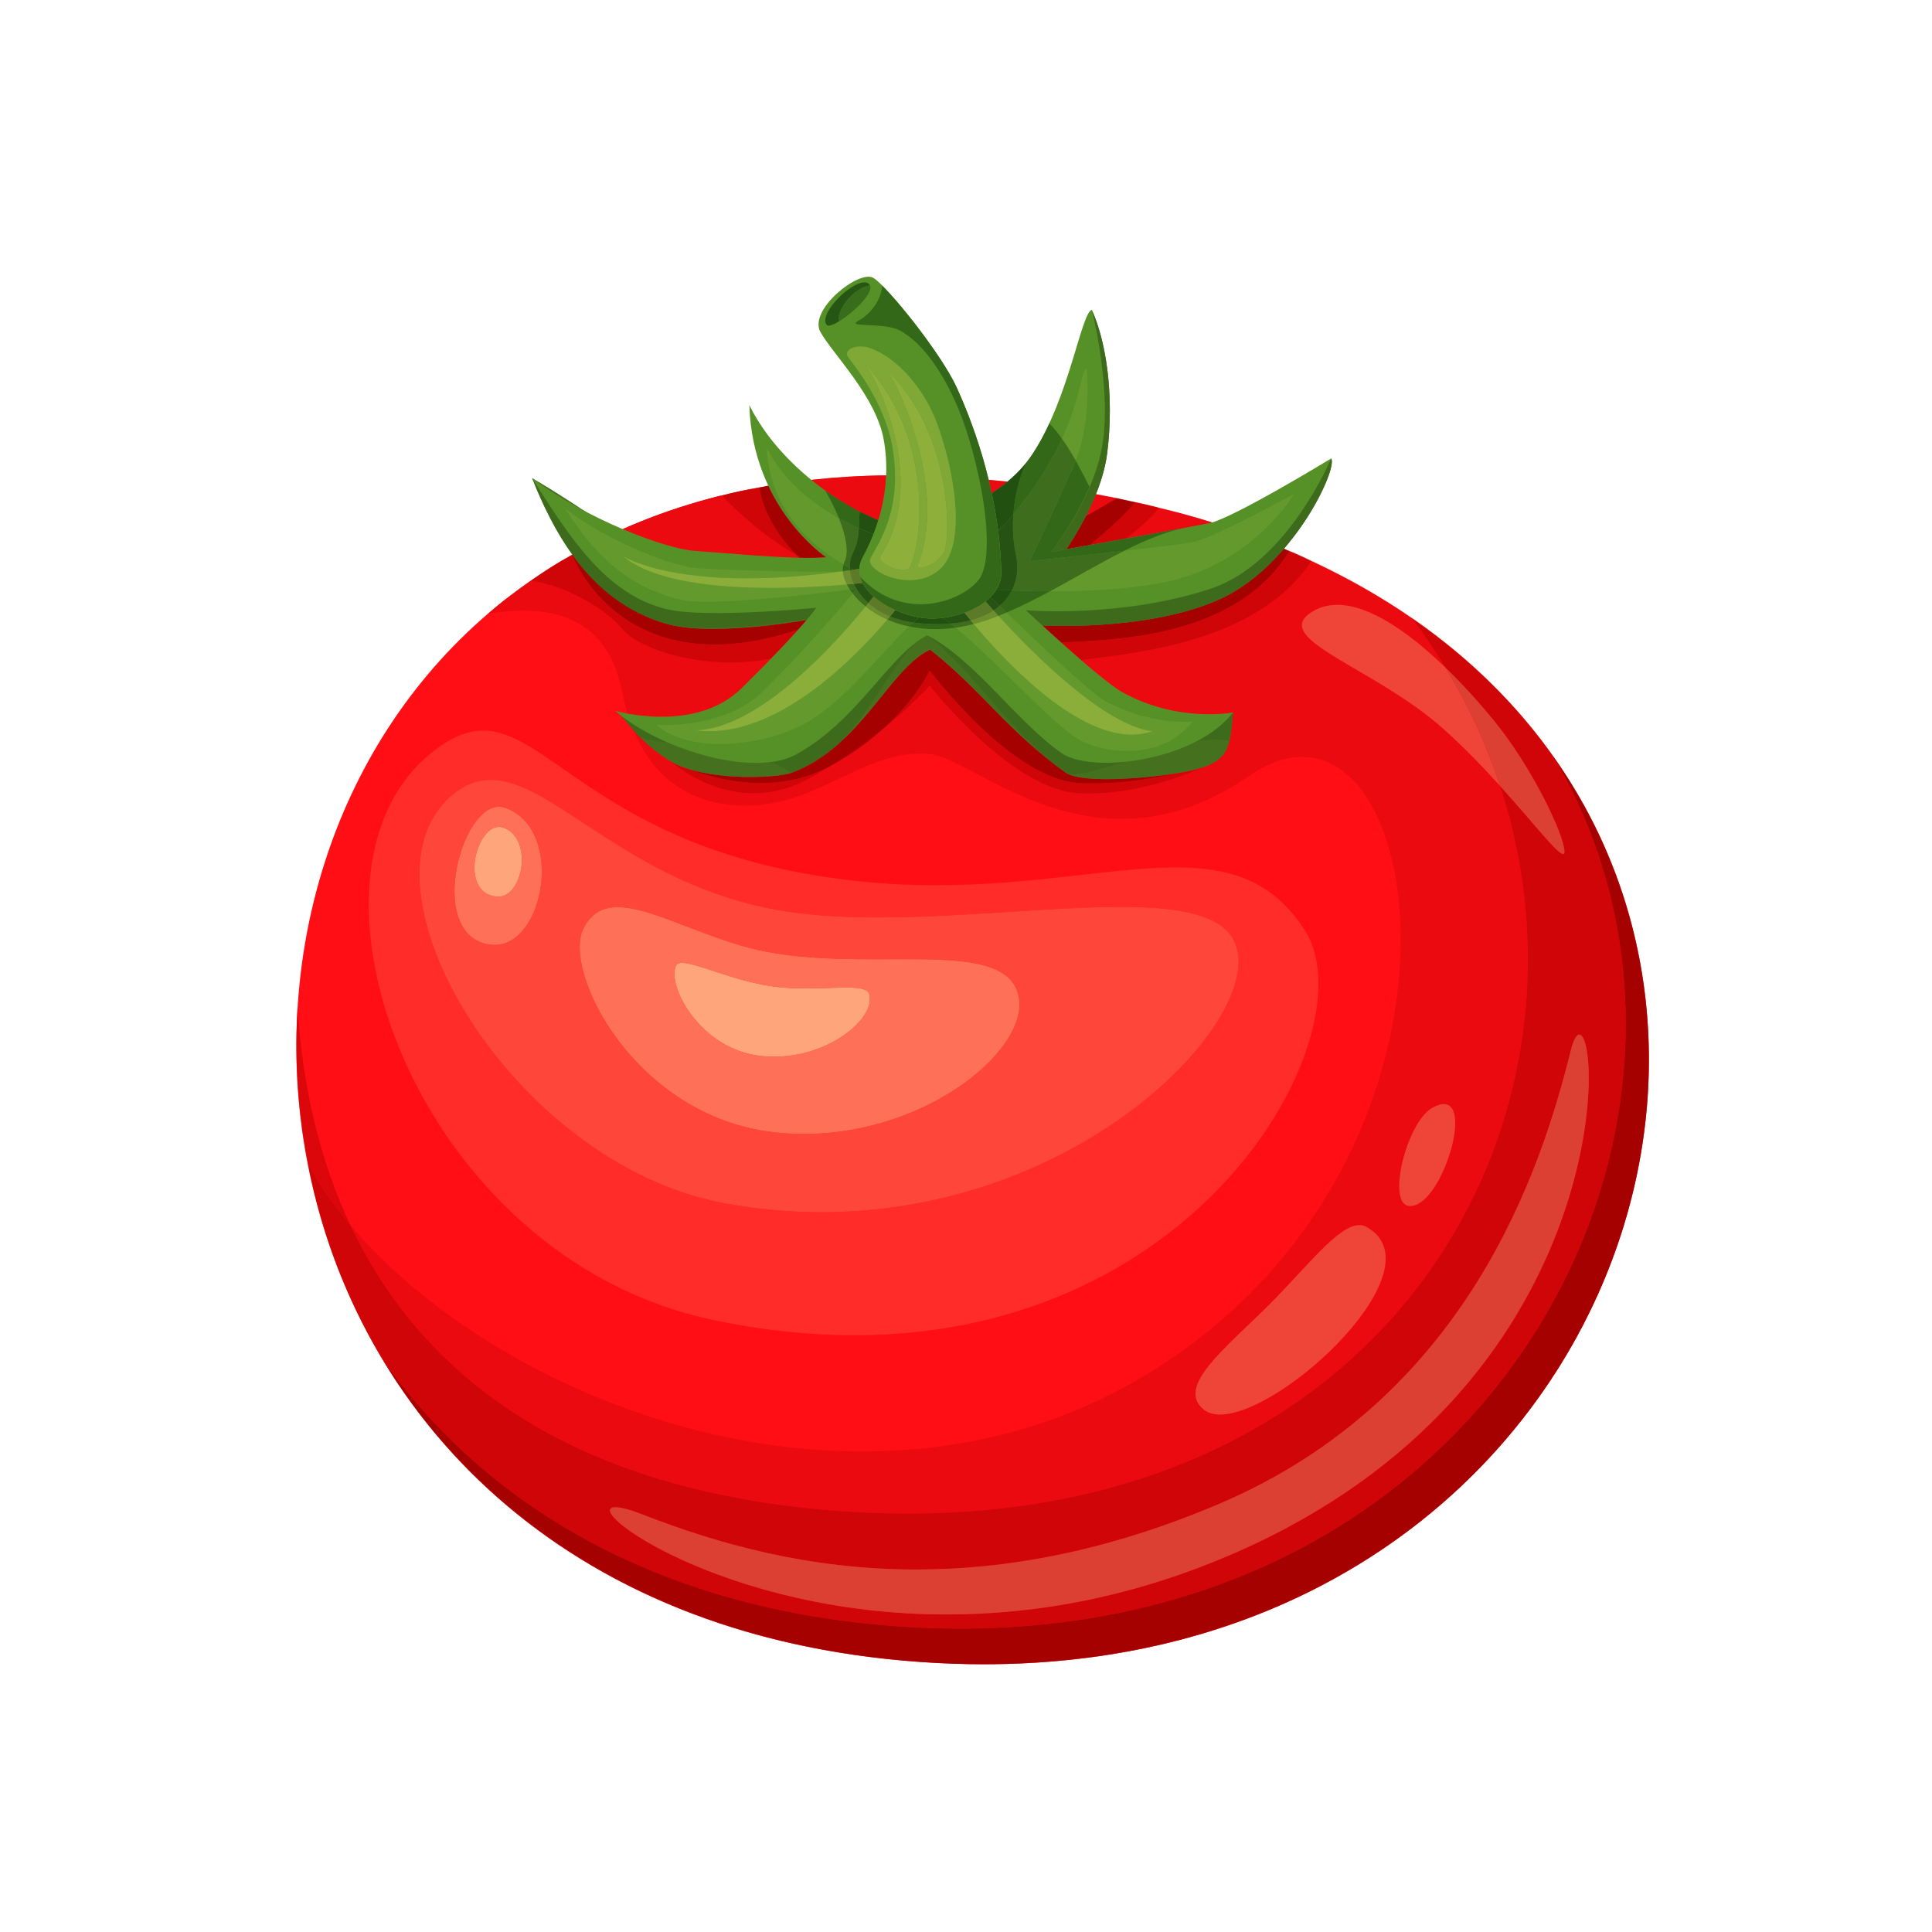 <svg xmlns="http://www.w3.org/2000/svg" xmlns:xlink="http://www.w3.org/1999/xlink" width="500" zoomAndPan="magnify" viewBox="0 0 375 375" height="500" preserveAspectRatio="xMidYMid meet" version="1.0"><defs><clipPath id="3f18d8b653"><path d="M 57.512 92 L 320.055 92 L 320.055 323 L 57.512 323 Z M 57.512 92 " clip-rule="nonzero"/></clipPath><clipPath id="7094c51444"><path d="M 68 92 L 310.828 92 L 310.828 323 L 68 323 Z M 68 92 " clip-rule="nonzero"/></clipPath><clipPath id="cf3ecb3b05"><path d="M 57.512 136 L 307 136 L 307 323 L 57.512 323 Z M 57.512 136 " clip-rule="nonzero"/></clipPath><clipPath id="da638794f3"><path d="M 57.512 195.117 L 209 195.117 L 209 323 L 57.512 323 Z M 57.512 195.117 " clip-rule="nonzero"/></clipPath><clipPath id="d9dba03bf8"><path d="M 59 119 L 315.652 119 L 315.652 323 L 59 323 Z M 59 119 " clip-rule="nonzero"/></clipPath><clipPath id="9dfed1dc42"><path d="M 306.004 154.027 L 320.055 154.027 L 320.055 217 L 306.004 217 Z M 306.004 154.027 " clip-rule="nonzero"/></clipPath><clipPath id="d3155e8c9d"><path d="M 310 203.578 L 320.055 203.578 L 320.055 250.715 L 310 250.715 Z M 310 203.578 " clip-rule="nonzero"/></clipPath><clipPath id="48c69096b3"><path d="M 74 146.773 L 320.055 146.773 L 320.055 267 L 74 267 Z M 74 146.773 " clip-rule="nonzero"/></clipPath><clipPath id="ab182e2a74"><path d="M 74 188 L 320.055 188 L 320.055 272 L 74 272 Z M 74 188 " clip-rule="nonzero"/></clipPath><clipPath id="72738b75cf"><path d="M 74.398 147 L 320.055 147 L 320.055 323 L 74.398 323 Z M 74.398 147 " clip-rule="nonzero"/></clipPath></defs><g clip-path="url(#3f18d8b653)"><path fill="#ff0e16" d="M 178.68 322.586 C 108.254 317.668 69.07 273.953 59.77 225.957 C 52.141 187.062 64.105 145.344 94.773 119.062 C 96.184 117.859 97.598 116.707 99.059 115.609 C 100.363 114.613 101.723 113.617 103.082 112.68 C 105.641 110.898 108.254 109.223 111.02 107.707 C 112.016 107.125 113.008 106.555 114.051 106.031 C 114.418 105.82 114.785 105.664 115.148 105.457 C 122.41 101.684 130.406 98.648 139.074 96.395 C 139.391 96.293 139.754 96.238 140.07 96.188 C 142.473 95.559 144.93 95.035 147.434 94.617 C 148.902 94.305 150.359 94.039 151.879 93.832 C 152.977 93.676 154.074 93.52 155.223 93.418 C 163.477 92.367 172.305 92 181.66 92.473 C 194.301 93.047 205.953 94.512 216.766 96.711 C 217.812 96.918 218.809 97.184 219.848 97.391 C 220.008 97.445 220.215 97.445 220.371 97.496 C 221.625 97.762 222.828 98.02 224.035 98.336 C 224.344 98.387 224.656 98.492 224.973 98.594 C 230.617 99.902 235.945 101.527 241.012 103.359 C 241.168 103.41 241.379 103.465 241.535 103.57 C 244.562 104.562 247.438 105.715 250.254 106.973 C 250.676 107.125 251.043 107.285 251.406 107.441 C 252.453 107.914 253.496 108.383 254.543 108.91 C 371.988 163.402 322.305 332.797 178.68 322.586 " fill-opacity="1" fill-rule="nonzero"/></g><path fill="#ebbaba" d="M 292.781 136.059 C 287.344 130.199 281.062 124.746 273.898 119.816 C 273.949 119.875 273.988 119.93 274.031 119.992 C 268.137 115.922 261.645 112.207 254.543 108.91 C 253.496 108.383 252.453 107.914 251.406 107.441 C 251.043 107.285 250.676 107.125 250.254 106.973 C 249.906 106.816 249.559 106.664 249.211 106.512 C 249.223 106.492 249.238 106.477 249.25 106.461 C 267.375 114.035 281.797 124.219 292.781 136.059 M 97.211 117.047 C 101.449 113.617 106.039 110.477 110.953 107.668 C 110.969 107.688 110.977 107.707 110.992 107.723 C 108.23 109.238 105.629 110.902 103.082 112.68 C 101.723 113.617 100.363 114.613 99.059 115.609 C 98.434 116.078 97.816 116.555 97.211 117.047 M 120.863 102.703 C 120.855 102.699 120.844 102.695 120.832 102.695 C 125.512 100.625 130.445 98.832 135.633 97.344 C 130.449 98.848 125.523 100.637 120.863 102.703 M 235.258 101.414 C 231.945 100.367 228.52 99.418 224.973 98.594 C 224.656 98.492 224.344 98.387 224.035 98.336 C 222.828 98.02 221.625 97.762 220.371 97.496 C 220.215 97.445 220.008 97.445 219.848 97.391 C 218.809 97.184 217.812 96.918 216.766 96.711 C 215.43 96.438 214.082 96.18 212.719 95.93 C 212.723 95.914 212.734 95.895 212.738 95.875 C 220.746 97.332 228.266 99.188 235.32 101.391 C 235.301 101.398 235.281 101.406 235.258 101.414 M 139.73 96.246 C 142.781 95.484 145.914 94.824 149.125 94.277 C 149.125 94.277 149.125 94.277 149.133 94.281 C 148.562 94.383 148 94.496 147.434 94.617 C 144.93 95.035 142.473 95.559 140.07 96.188 C 139.961 96.207 139.848 96.227 139.73 96.246 M 195.531 93.492 C 194.332 93.371 193.129 93.258 191.906 93.148 C 191.906 93.137 191.902 93.125 191.902 93.109 C 193.133 93.219 194.355 93.336 195.566 93.461 C 195.559 93.469 195.543 93.484 195.531 93.492 M 157.477 93.148 C 157.461 93.133 157.453 93.125 157.438 93.113 C 162.129 92.602 166.984 92.312 171.992 92.254 C 171.992 92.262 171.992 92.27 171.992 92.277 C 166.984 92.332 162.141 92.633 157.477 93.148 " fill-opacity="1" fill-rule="nonzero"/><g clip-path="url(#7094c51444)"><path fill="#ea0a10" d="M 208.461 322.082 C 237.645 318.844 261.797 307.578 280.078 291.66 C 293.609 279.875 303.93 265.531 310.691 250.004 C 294.809 286.523 259.254 316.465 208.461 322.082 M 162.715 320.73 C 132.922 315.832 109.566 303.473 92.516 286.895 C 109.57 303.457 132.918 315.809 162.715 320.73 M 176.246 293.777 C 172.055 293.777 167.758 293.629 163.355 293.316 C 111.855 289.645 82.207 267.895 68 237.781 C 88.238 261.754 127.348 281.738 167.332 281.738 C 185.824 281.738 204.508 277.469 221.598 267.34 C 285.727 229.344 279.414 146.914 252.734 146.914 C 249.586 146.914 246.156 148.062 242.527 150.57 C 233.543 156.758 225.188 158.945 217.648 158.945 C 200.035 158.949 186.871 147.02 180.461 146.363 C 179.844 146.301 179.23 146.277 178.629 146.277 C 169.625 146.277 162.094 152.488 153.406 155.055 C 150.816 155.824 147.75 156.363 144.543 156.363 C 136.527 156.363 127.605 153.031 122.941 141.684 C 123.312 142.105 123.719 142.543 124.164 143 C 124.168 143 124.172 143.008 124.176 143.012 C 125.633 144.5 127.492 146.129 129.945 147.637 C 130.023 147.684 130.102 147.727 130.18 147.773 C 131.363 148.832 137.68 153.988 146.242 153.988 C 149.488 153.988 153.055 153.246 156.789 151.258 C 158.617 150.262 160.34 149.215 162.016 148.219 C 162.168 148.113 162.273 148.062 162.434 147.961 C 166.09 145.863 169.121 143.562 171.523 141.363 C 177.219 136.758 180.457 133.094 180.457 133.094 C 180.457 133.094 196.129 153.195 209.297 153.977 C 209.988 154.016 210.676 154.035 211.359 154.035 C 220.93 154.035 230.105 150.484 233.805 148.828 C 236.891 147.738 238.055 146.219 238.625 143.859 C 238.988 142.371 239.113 140.551 239.328 138.289 C 239.328 138.289 237.547 138.637 234.699 138.637 C 230.582 138.637 224.23 137.914 217.832 134.352 C 216.16 133.422 213.051 130.898 209.84 128.121 C 220.609 126.703 244.094 124.703 254.543 108.91 C 253.496 108.383 252.453 107.914 251.406 107.441 C 251.043 107.285 250.676 107.125 250.254 106.973 C 249.906 106.816 249.559 106.664 249.211 106.512 C 249.559 106.664 249.906 106.816 250.254 106.973 C 250.676 107.125 251.043 107.285 251.406 107.441 C 252.453 107.914 253.496 108.383 254.543 108.91 C 261.645 112.207 268.137 115.922 274.031 119.992 C 276.402 123.117 278.59 126.332 280.582 129.605 C 273.477 122.727 265.812 117.406 259.57 117.406 C 257.895 117.406 256.32 117.785 254.887 118.629 C 245.879 123.891 266.711 129.418 280.238 141.539 C 284.23 145.117 287.938 148.988 291.168 152.562 C 312.363 217.219 270.398 293.777 176.246 293.777 M 263.848 237.793 C 259.766 237.793 253.723 245.863 246.363 253.223 C 237.988 261.605 228.066 269.172 233.676 273.613 C 234.488 274.262 235.559 274.559 236.816 274.559 C 249.141 274.559 279.539 245.988 265.188 238.133 C 264.77 237.898 264.32 237.793 263.848 237.793 M 280.238 214.309 C 279.629 214.309 278.895 214.535 278.004 215.031 C 273.07 217.785 269.18 233.414 273.371 234.051 C 273.5 234.07 273.625 234.082 273.754 234.082 C 276.684 234.082 279.723 229.137 281.316 224.195 C 282.914 219.25 283.07 214.309 280.238 214.309 M 128.418 139.121 C 125.777 139.121 123.441 138.809 121.816 138.512 C 121.414 137.203 121.07 135.809 120.781 134.316 C 118.125 120.836 108.777 118.527 101.629 118.527 C 98.84 118.527 96.387 118.883 94.797 119.059 C 95.59 118.375 96.391 117.707 97.211 117.047 C 97.816 116.555 98.434 116.078 99.059 115.609 C 100.363 114.613 101.723 113.617 103.082 112.68 C 105.629 110.902 108.23 109.238 110.992 107.723 C 108.23 109.238 105.629 110.902 103.082 112.68 C 111.492 114.141 118.281 119.062 120.793 122.102 C 123.516 125.414 132.324 128.598 141.812 128.598 C 144.426 128.598 147.086 128.355 149.684 127.812 C 148.051 129.488 146.129 131.426 143.867 133.648 C 139.41 138.02 133.375 139.121 128.418 139.121 M 155.156 108.27 C 148.77 108.121 140.227 107.293 134.77 106.922 C 132.016 106.734 126.77 105.211 120.863 102.703 C 125.523 100.637 130.449 98.848 135.633 97.344 C 136.98 96.957 138.344 96.59 139.73 96.246 C 139.848 96.227 139.961 96.207 140.07 96.188 C 142.473 95.559 144.93 95.035 147.434 94.617 C 148 94.496 148.562 94.383 149.133 94.281 C 148.562 94.383 148 94.496 147.434 94.617 C 144.93 95.035 142.473 95.559 140.07 96.188 C 143.832 100.062 148.848 104.512 154.648 107.758 C 154.812 107.93 154.984 108.098 155.156 108.27 M 218.5 104.539 C 220.848 102.824 223.156 100.82 224.973 98.594 C 224.656 98.492 224.344 98.387 224.035 98.336 C 222.828 98.02 221.625 97.762 220.371 97.496 C 220.215 97.445 220.008 97.445 219.848 97.391 C 218.809 97.184 217.812 96.918 216.766 96.711 L 210.77 100.184 C 211.461 98.832 212.125 97.402 212.719 95.93 C 214.082 96.18 215.43 96.438 216.766 96.711 C 217.812 96.918 218.809 97.184 219.848 97.391 C 220.008 97.445 220.215 97.445 220.371 97.496 C 221.625 97.762 222.828 98.02 224.035 98.336 C 224.344 98.387 224.656 98.492 224.973 98.594 C 228.52 99.418 231.945 100.367 235.258 101.414 C 235.047 101.477 234.848 101.527 234.668 101.566 C 233.711 101.754 231.844 102.102 229.484 102.543 C 229.707 102.492 229.93 102.441 230.145 102.402 C 228.41 102.73 226.367 103.109 224.203 103.504 C 222.355 103.844 220.414 104.195 218.5 104.539 M 170.5 100.945 C 169.328 100.469 168.117 99.914 166.887 99.289 C 164.691 98.141 162.418 96.754 160.18 95.215 C 159.273 94.562 158.367 93.875 157.477 93.148 C 162.141 92.633 166.984 92.332 171.992 92.277 C 171.863 95.488 171.27 98.418 170.5 100.945 M 192.496 95.727 C 192.316 94.879 192.117 94.02 191.906 93.148 C 193.129 93.258 194.332 93.371 195.531 93.492 C 194.551 94.309 193.531 95.047 192.496 95.727 " fill-opacity="1" fill-rule="nonzero"/></g><g clip-path="url(#cf3ecb3b05)"><path fill="#db8585" d="M 190.914 323.035 C 186.914 323.035 182.84 322.895 178.68 322.598 C 175.082 322.34 171.551 321.988 168.117 321.535 C 171.555 321.98 175.074 322.336 178.68 322.586 C 182.859 322.883 186.965 323.031 190.984 323.031 C 195.395 323.031 199.715 322.855 203.922 322.516 C 199.688 322.859 195.352 323.035 190.914 323.035 M 81.793 274.902 C 63.895 251.793 55.984 223.176 57.75 195.516 C 57.758 195.547 57.758 195.59 57.762 195.621 C 57.141 205.711 57.805 215.93 59.77 225.957 C 59.766 225.949 59.758 225.941 59.754 225.934 C 60.434 229.406 61.262 232.852 62.25 236.27 C 65.035 245.926 69.078 255.301 74.391 264.098 C 74.375 264.078 74.355 264.055 74.344 264.031 C 74.891 264.934 75.445 265.828 76.02 266.719 C 77.812 269.512 79.734 272.246 81.793 274.902 M 306.73 154.984 C 305.137 152.203 303.395 149.469 301.508 146.801 C 301.508 146.809 301.512 146.816 301.516 146.82 C 298.898 143.109 295.98 139.508 292.781 136.059 C 298.285 141.988 302.926 148.34 306.73 154.984 " fill-opacity="1" fill-rule="nonzero"/></g><g clip-path="url(#da638794f3)"><path fill="#db070b" d="M 190.984 323.031 C 186.965 323.031 182.859 322.883 178.68 322.586 C 175.074 322.336 171.555 321.98 168.117 321.535 C 166.293 321.293 164.496 321.023 162.715 320.73 C 167.852 321.574 173.172 322.199 178.691 322.586 C 182.875 322.883 186.973 323.031 190.992 323.031 C 196.996 323.031 202.824 322.703 208.461 322.082 C 206.965 322.246 205.445 322.395 203.922 322.516 C 199.715 322.855 195.395 323.031 190.984 323.031 M 92.516 286.895 C 88.609 283.109 85.035 279.09 81.793 274.902 C 79.734 272.246 77.812 269.512 76.02 266.719 C 77.141 268.465 78.32 270.188 79.551 271.883 C 83.367 277.18 87.688 282.207 92.516 286.895 M 74.465 264.207 C 74.441 264.172 74.414 264.137 74.391 264.098 C 69.078 255.301 65.035 245.926 62.25 236.27 C 65.055 245.969 69.121 255.383 74.465 264.207 M 68 237.781 C 64.746 233.922 61.973 229.953 59.77 225.957 C 57.805 215.93 57.141 205.711 57.762 195.621 C 58.719 210.688 61.969 224.988 68 237.781 " fill-opacity="1" fill-rule="nonzero"/></g><path fill="#d06161" d="M 62.25 236.27 C 61.262 232.852 60.434 229.406 59.754 225.934 C 59.758 225.941 59.766 225.949 59.77 225.957 C 60.438 229.422 61.266 232.863 62.25 236.27 M 301.75 147.215 C 294.672 137.121 285.473 127.891 274.031 119.992 C 273.988 119.93 273.949 119.875 273.898 119.816 C 281.062 124.746 287.344 130.199 292.781 136.059 C 295.98 139.508 298.898 143.109 301.516 146.82 C 301.598 146.953 301.668 147.082 301.75 147.215 " fill-opacity="1" fill-rule="nonzero"/><g clip-path="url(#d9dba03bf8)"><path fill="#d00508" d="M 190.992 323.031 C 186.973 323.031 182.875 322.883 178.691 322.586 C 173.172 322.199 167.852 321.574 162.715 320.73 C 132.918 315.809 109.57 303.457 92.516 286.895 C 87.688 282.207 83.367 277.18 79.551 271.883 C 99.219 299.047 132.129 319.281 178.715 322.586 C 182.875 322.879 186.945 323.02 190.941 323.02 C 228.07 323.02 258.25 310.66 280.078 291.66 C 261.797 307.578 237.645 318.844 208.461 322.082 C 202.824 322.703 196.996 323.031 190.992 323.031 M 186.426 316.102 C 182.422 316.102 178.332 315.957 174.172 315.66 C 127.156 312.305 94.086 291.742 74.465 264.207 C 69.121 255.383 65.055 245.969 62.25 236.27 C 61.266 232.863 60.438 229.422 59.77 225.957 C 61.973 229.953 64.746 233.922 68 237.781 C 82.207 267.895 111.855 289.645 163.355 293.316 C 167.758 293.629 172.055 293.777 176.246 293.777 C 270.398 293.777 312.363 217.219 291.168 152.562 C 297.676 159.758 302.262 165.758 303.395 165.758 C 303.582 165.758 303.672 165.586 303.66 165.23 C 303.547 161.965 297.398 148.914 289.875 139.75 C 287.023 136.285 283.863 132.777 280.582 129.605 C 278.59 126.332 276.402 123.117 274.031 119.992 C 285.473 127.891 294.672 137.121 301.75 147.215 C 341.727 215.59 292.273 316.102 186.426 316.102 M 119.461 292.555 C 115.945 292.555 121.242 297.758 132.809 302.961 C 144.371 308.164 162.203 313.367 183.75 313.367 C 200.77 313.367 220.102 310.121 240.5 301.066 C 312.629 269.055 311.141 200.816 306.543 200.816 C 306 200.816 305.414 201.77 304.902 203.844 C 299.184 226.938 284.863 271.426 236.488 291.965 C 214.637 301.238 195.121 304.645 177.855 304.645 C 156.887 304.645 139.246 299.625 124.773 293.984 C 122.227 292.988 120.477 292.555 119.461 292.555 " fill-opacity="1" fill-rule="nonzero"/></g><g clip-path="url(#9dfed1dc42)"><path fill="#ab2121" d="M 319.469 216.879 C 319.922 212.539 320.109 208.18 320.035 203.832 C 319.746 186.953 315.434 170.199 306.73 154.984 C 317.684 174.113 321.688 195.703 319.469 216.879 " fill-opacity="1" fill-rule="nonzero"/></g><g clip-path="url(#d3155e8c9d)"><path fill="#ab0203" d="M 310.691 250.004 C 313.035 244.629 314.945 239.105 316.418 233.5 C 318.977 223.773 320.203 213.781 320.035 203.832 C 320.109 208.18 319.922 212.539 319.469 216.879 C 318.281 228.184 315.32 239.371 310.691 250.004 " fill-opacity="1" fill-rule="nonzero"/></g><path fill="#a90102" d="M 280.078 291.66 C 298.301 275.785 310.691 255.297 316.418 233.5 C 314.945 239.105 313.035 244.629 310.691 250.004 C 303.93 265.531 293.609 279.875 280.078 291.66 " fill-opacity="1" fill-rule="nonzero"/><g clip-path="url(#48c69096b3)"><path fill="#a61111" d="M 76.02 266.719 C 75.445 265.828 74.891 264.934 74.344 264.031 C 74.355 264.055 74.375 264.078 74.391 264.098 C 74.918 264.977 75.465 265.848 76.02 266.719 M 320.035 203.832 C 319.945 198.734 319.488 193.641 318.648 188.605 C 316.223 173.93 310.594 159.672 301.516 146.82 C 301.512 146.816 301.508 146.809 301.508 146.801 C 303.395 149.469 305.137 152.203 306.73 154.984 C 315.434 170.199 319.746 186.953 320.035 203.832 " fill-opacity="1" fill-rule="nonzero"/></g><g clip-path="url(#ab182e2a74)"><path fill="#a70101" d="M 79.551 271.883 C 78.32 270.188 77.141 268.465 76.02 266.719 C 75.465 265.848 74.918 264.977 74.391 264.098 C 74.414 264.137 74.441 264.172 74.465 264.207 C 76.047 266.816 77.746 269.379 79.551 271.883 M 316.418 233.5 C 320.285 218.781 321.113 203.484 318.648 188.605 C 319.488 193.641 319.945 198.734 320.035 203.832 C 320.203 213.781 318.977 223.773 316.418 233.5 " fill-opacity="1" fill-rule="nonzero"/></g><path fill="#a60d0d" d="M 318.648 188.605 C 316.238 174.07 310.688 159.961 301.75 147.215 C 301.668 147.082 301.598 146.953 301.516 146.82 C 310.594 159.672 316.223 173.93 318.648 188.605 " fill-opacity="1" fill-rule="nonzero"/><g clip-path="url(#72738b75cf)"><path fill="#a50101" d="M 190.941 323.02 C 186.945 323.02 182.875 322.879 178.715 322.586 C 132.129 319.281 99.219 299.047 79.551 271.883 C 77.746 269.379 76.047 266.816 74.465 264.207 C 94.086 291.742 127.156 312.305 174.172 315.66 C 178.332 315.957 182.422 316.102 186.426 316.102 C 292.273 316.102 341.727 215.59 301.75 147.215 C 310.688 159.961 316.238 174.07 318.648 188.605 C 321.113 203.484 320.285 218.781 316.418 233.5 C 310.691 255.297 298.301 275.785 280.078 291.66 C 258.25 310.66 228.07 323.02 190.941 323.02 " fill-opacity="1" fill-rule="nonzero"/></g><path fill="#ef4438" d="M 236.816 274.559 C 235.559 274.559 234.488 274.262 233.676 273.613 C 228.066 269.172 237.988 261.605 246.363 253.223 C 253.723 245.863 259.766 237.793 263.848 237.793 C 264.32 237.793 264.77 237.898 265.188 238.133 C 279.539 245.988 249.141 274.559 236.816 274.559 " fill-opacity="1" fill-rule="nonzero"/><path fill="#ef4438" d="M 273.754 234.082 C 273.625 234.082 273.5 234.07 273.371 234.051 C 269.18 233.414 273.07 217.785 278.004 215.031 C 278.895 214.535 279.629 214.309 280.238 214.309 C 283.07 214.309 282.914 219.25 281.316 224.195 C 279.723 229.137 276.684 234.082 273.754 234.082 " fill-opacity="1" fill-rule="nonzero"/><path fill="#db4032" d="M 183.75 313.367 C 162.203 313.367 144.371 308.164 132.809 302.961 C 121.242 297.758 115.945 292.555 119.461 292.555 C 120.477 292.555 122.227 292.988 124.773 293.984 C 139.246 299.625 156.887 304.645 177.855 304.645 C 195.121 304.645 214.637 301.238 236.488 291.965 C 284.863 271.426 299.184 226.938 304.902 203.844 C 305.414 201.77 306 200.816 306.543 200.816 C 311.141 200.816 312.629 269.055 240.5 301.066 C 220.102 310.121 200.77 313.367 183.75 313.367 " fill-opacity="1" fill-rule="nonzero"/><path fill="#ef4438" d="M 291.168 152.562 C 287.938 148.988 284.23 145.117 280.238 141.539 C 266.711 129.418 245.879 123.891 254.887 118.629 C 256.32 117.785 257.895 117.406 259.57 117.406 C 265.812 117.406 273.477 122.727 280.582 129.605 C 285.062 136.973 288.586 144.68 291.168 152.562 " fill-opacity="1" fill-rule="nonzero"/><path fill="#db4032" d="M 303.395 165.758 C 302.262 165.758 297.676 159.758 291.168 152.562 C 288.586 144.68 285.062 136.973 280.582 129.605 C 283.863 132.777 287.023 136.285 289.875 139.75 C 297.398 148.914 303.547 161.965 303.66 165.23 C 303.672 165.586 303.582 165.758 303.395 165.758 " fill-opacity="1" fill-rule="nonzero"/><path fill="#ff2c2a" d="M 165.824 259.172 C 157.23 259.172 148.047 258.238 138.289 256.176 C 80.949 244.047 54.598 170.625 83.207 146.566 C 87.211 143.195 90.547 141.812 93.766 141.812 C 107.25 141.812 118.555 166.207 167.531 171.129 C 172.457 171.625 177.176 171.824 181.699 171.824 C 191.117 171.824 199.668 170.961 207.406 170.098 C 215.141 169.23 222.059 168.367 228.203 168.367 C 238.82 168.367 247.113 170.957 253.285 180.586 C 265.559 199.758 234.387 259.172 165.824 259.172 M 95.246 151.363 C 92.688 151.363 90.23 152.242 87.762 154.316 C 67.363 171.477 99.047 225.957 140.742 233.582 C 147.168 234.754 153.418 235.289 159.461 235.289 C 212.461 235.289 248.93 194.047 238.668 181.258 C 235.402 177.188 227.582 176.027 217.48 176.027 C 210.777 176.027 203.074 176.535 195.027 177.047 C 186.977 177.555 178.586 178.066 170.508 178.066 C 165.176 178.066 159.973 177.844 155.105 177.25 C 123.273 173.367 108.027 151.363 95.246 151.363 " fill-opacity="1" fill-rule="nonzero"/><path fill="#ff463b" d="M 159.461 235.289 C 153.418 235.289 147.168 234.754 140.742 233.582 C 99.047 225.957 67.363 171.477 87.762 154.316 C 90.23 152.242 92.688 151.363 95.246 151.363 C 108.027 151.363 123.273 173.367 155.105 177.25 C 159.973 177.844 165.176 178.066 170.508 178.066 C 178.586 178.066 186.977 177.555 195.027 177.047 C 203.074 176.535 210.777 176.027 217.48 176.027 C 227.582 176.027 235.402 177.188 238.668 181.258 C 248.93 194.047 212.461 235.289 159.461 235.289 M 119.914 176.078 C 117.02 176.078 114.746 177.207 113.234 180.242 C 109.102 188.527 123.113 216.578 150.059 219.754 C 152.082 219.988 154.09 220.102 156.066 220.102 C 180.441 220.102 200.668 202.996 197.562 192.73 C 195.719 186.633 186.855 186.176 175.738 186.176 C 174.762 186.176 173.766 186.18 172.758 186.184 C 171.75 186.184 170.727 186.191 169.691 186.191 C 161.34 186.191 152.273 185.965 144.203 183.648 C 134.336 180.816 125.832 176.078 119.914 176.078 M 96.852 156.586 C 89.172 156.586 82.801 181.844 95.223 183.367 C 95.488 183.398 95.758 183.414 96.02 183.414 C 105.789 183.418 109.559 160.848 98.043 156.793 C 97.645 156.652 97.246 156.586 96.852 156.586 " fill-opacity="1" fill-rule="nonzero"/><path fill="#fe7158" d="M 96.02 183.414 C 95.758 183.414 95.488 183.398 95.223 183.367 C 82.801 181.844 89.172 156.586 96.852 156.586 C 97.246 156.586 97.645 156.652 98.043 156.793 C 109.559 160.848 105.789 183.418 96.02 183.414 M 96.859 160.488 C 92.348 160.488 89.137 173.156 96.277 174.035 C 96.41 174.047 96.547 174.059 96.676 174.059 C 101.605 174.059 103.504 162.676 97.699 160.637 C 97.418 160.535 97.133 160.488 96.859 160.488 " fill-opacity="1" fill-rule="nonzero"/><path fill="#fea57b" d="M 96.676 174.059 C 96.547 174.059 96.41 174.047 96.277 174.035 C 89.137 173.156 92.348 160.488 96.859 160.488 C 97.133 160.488 97.418 160.535 97.699 160.637 C 103.504 162.676 101.605 174.059 96.676 174.059 " fill-opacity="1" fill-rule="nonzero"/><path fill="#fe7158" d="M 156.066 220.102 C 154.09 220.102 152.082 219.988 150.059 219.754 C 123.113 216.578 109.102 188.527 113.234 180.242 C 114.746 177.207 117.02 176.078 119.914 176.078 C 125.832 176.078 134.336 180.816 144.203 183.648 C 152.273 185.965 161.34 186.191 169.691 186.191 C 170.727 186.191 171.75 186.184 172.758 186.184 C 173.766 186.18 174.762 186.176 175.738 186.176 C 186.855 186.176 195.719 186.633 197.562 192.73 C 200.668 202.996 180.441 220.102 156.066 220.102 M 132.391 186.891 C 131.801 186.891 131.398 187.039 131.227 187.391 C 129.387 191.07 135.613 203.543 147.59 204.957 C 148.492 205.059 149.383 205.113 150.262 205.113 C 161.102 205.113 170.09 197.508 168.711 192.941 C 168.398 191.918 166.734 191.676 164.281 191.676 C 163.215 191.676 162 191.719 160.684 191.766 C 159.367 191.809 157.941 191.855 156.465 191.855 C 154.344 191.855 152.105 191.766 149.879 191.449 C 142.484 190.402 135.234 186.891 132.391 186.891 " fill-opacity="1" fill-rule="nonzero"/><path fill="#fea57b" d="M 150.262 205.113 C 149.383 205.113 148.492 205.059 147.59 204.957 C 135.613 203.543 129.387 191.07 131.227 187.391 C 131.398 187.039 131.801 186.891 132.391 186.891 C 135.234 186.891 142.484 190.402 149.879 191.449 C 152.105 191.766 154.344 191.855 156.465 191.855 C 157.941 191.855 159.367 191.809 160.684 191.766 C 162 191.719 163.215 191.676 164.281 191.676 C 166.734 191.676 168.398 191.918 168.711 192.941 C 170.09 197.508 161.102 205.113 150.262 205.113 " fill-opacity="1" fill-rule="nonzero"/><path fill="#d00508" d="M 211.359 154.035 C 210.676 154.035 209.988 154.016 209.297 153.977 C 196.129 153.195 180.457 133.094 180.457 133.094 C 180.457 133.094 177.219 136.758 171.523 141.363 C 178.055 135.5 180.457 130.16 180.457 130.16 C 180.457 130.16 196.129 151.152 209.352 151.992 C 210.301 152.043 211.254 152.066 212.203 152.066 C 218.066 152.066 223.723 151.121 227.996 150.148 C 229.043 149.984 229.992 149.812 230.809 149.645 C 231.973 149.398 232.961 149.129 233.805 148.828 C 230.105 150.484 220.93 154.035 211.359 154.035 M 146.242 153.988 C 137.68 153.988 131.363 148.832 130.18 147.773 C 131.18 148.359 132.324 148.844 133.566 149.234 C 136.797 150.477 141.922 151.996 147.684 151.996 C 151.934 151.996 156.527 151.168 160.969 148.801 C 161.336 148.586 161.645 148.43 162.016 148.219 C 160.34 149.215 158.617 150.262 156.789 151.258 C 153.055 153.246 149.488 153.988 146.242 153.988 M 141.812 128.598 C 132.324 128.598 123.516 125.414 120.793 122.102 C 118.281 119.062 111.492 114.141 103.082 112.68 C 105.629 110.902 108.23 109.238 110.992 107.723 C 111.027 107.773 111.059 107.82 111.098 107.867 C 114.586 115.664 123.059 125.109 138.73 125.109 C 143.453 125.109 148.828 124.25 154.922 122.234 C 153.648 123.656 151.949 125.488 149.684 127.812 C 147.086 128.355 144.426 128.598 141.812 128.598 M 209.84 128.121 C 208.535 126.996 207.215 125.832 205.973 124.711 C 216.352 124.176 239.949 123.852 250.254 106.973 C 249.906 106.816 249.559 106.664 249.211 106.512 C 249.559 106.664 249.906 106.816 250.254 106.973 C 250.676 107.125 251.043 107.285 251.406 107.441 C 252.453 107.914 253.496 108.383 254.543 108.91 C 244.094 124.703 220.609 126.703 209.84 128.121 M 211.52 105.801 C 214.602 103.289 217.996 100.285 220.371 97.496 C 220.215 97.445 220.008 97.445 219.848 97.391 C 218.809 97.184 217.812 96.918 216.766 96.711 L 210.77 100.184 L 216.766 96.711 C 217.812 96.918 218.809 97.184 219.848 97.391 C 220.008 97.445 220.215 97.445 220.371 97.496 C 221.625 97.762 222.828 98.02 224.035 98.336 C 224.344 98.387 224.656 98.492 224.973 98.594 C 223.156 100.82 220.848 102.824 218.5 104.539 C 216.051 104.984 213.645 105.418 211.52 105.801 " fill-opacity="1" fill-rule="nonzero"/><path fill="#d00508" d="M 154.648 107.758 C 148.848 104.512 143.832 100.062 140.07 96.188 C 142.473 95.559 144.93 95.035 147.434 94.617 C 148 94.496 148.562 94.383 149.133 94.281 C 148.562 94.383 148 94.496 147.434 94.617 C 147.801 98.492 150.52 103.625 154.648 107.758 " fill-opacity="1" fill-rule="nonzero"/><path fill="#a50101" d="M 138.73 125.109 C 123.059 125.109 114.586 115.664 111.098 107.867 C 115.742 114.449 121.656 119.27 129.625 121.148 C 132.023 121.82 135.113 122.07 138.375 122.07 C 145.391 122.07 153.199 120.918 156.555 120.363 C 156.109 120.887 155.574 121.508 154.922 122.234 C 148.828 124.25 143.453 125.109 138.73 125.109 " fill-opacity="1" fill-rule="nonzero"/><path fill="#a90102" d="M 162.016 148.219 C 162.168 148.113 162.273 148.062 162.434 147.961 C 165.934 145.707 168.965 143.461 171.523 141.363 C 169.121 143.562 166.09 145.863 162.434 147.961 C 162.273 148.062 162.168 148.113 162.016 148.219 " fill-opacity="1" fill-rule="nonzero"/><path fill="#a50101" d="M 212.203 152.066 C 211.254 152.066 210.301 152.043 209.352 151.992 C 196.129 151.152 180.457 130.16 180.457 130.16 C 180.457 130.16 178.055 135.5 171.523 141.363 C 168.965 143.461 165.934 145.707 162.434 147.961 C 162.273 148.062 162.168 148.113 162.016 148.219 C 161.645 148.43 161.336 148.586 160.969 148.801 C 156.527 151.168 151.934 151.996 147.684 151.996 C 141.922 151.996 136.797 150.477 133.566 149.234 C 137.266 150.41 141.793 150.816 145.645 150.816 C 149.328 150.816 152.391 150.445 153.523 150.031 C 157.07 148.949 160.016 146.961 162.566 144.535 C 170.102 137.98 174.641 128.82 180.523 126.109 C 190.402 133.809 195.461 141.836 206.859 149.965 C 208.152 150.887 211.211 151.23 214.824 151.23 C 219.117 151.23 224.195 150.746 227.996 150.148 C 223.723 151.121 218.066 152.066 212.203 152.066 " fill-opacity="1" fill-rule="nonzero"/><path fill="#a50101" d="M 205.973 124.711 C 204.648 123.527 203.402 122.395 202.348 121.43 C 203.492 121.465 204.793 121.492 206.227 121.492 C 214.402 121.492 226.719 120.672 236.375 116.473 C 241.379 114.297 245.727 110.551 249.211 106.512 C 249.559 106.664 249.906 106.816 250.254 106.973 C 239.949 123.852 216.352 124.176 205.973 124.711 " fill-opacity="1" fill-rule="nonzero"/><path fill="#a90102" d="M 155.555 108.277 C 155.422 108.273 155.289 108.273 155.156 108.27 C 154.984 108.098 154.812 107.93 154.648 107.758 C 154.945 107.934 155.246 108.109 155.555 108.277 " fill-opacity="1" fill-rule="nonzero"/><path fill="#a50101" d="M 157 108.293 C 156.535 108.293 156.047 108.289 155.555 108.277 C 155.246 108.109 154.945 107.934 154.648 107.758 C 150.52 103.625 147.801 98.492 147.434 94.617 C 148 94.496 148.562 94.383 149.133 94.281 C 153.555 103.68 160.379 108.168 160.379 108.168 C 159.41 108.254 158.27 108.293 157 108.293 M 206.977 106.613 C 208.148 104.855 209.5 102.645 210.77 100.184 L 216.766 96.711 C 217.812 96.918 218.809 97.184 219.848 97.391 C 220.008 97.445 220.215 97.445 220.371 97.496 C 217.996 100.285 214.602 103.289 211.52 105.801 C 210.934 105.902 210.367 106.008 209.832 106.102 C 208.766 106.297 207.801 106.465 206.977 106.613 " fill-opacity="1" fill-rule="nonzero"/><path fill="#45711e" d="M 180.523 126.109 C 190.402 133.809 195.461 141.836 206.859 149.965 C 210.113 152.285 224.562 150.961 230.809 149.645 C 238.879 147.941 238.668 145.113 239.328 138.289 C 239.328 138.289 224.965 142.887 220.785 140.094 C 216.602 137.301 197.391 121.148 197.391 121.148 C 197.391 121.148 220.484 123.375 236.375 116.473 C 250.824 110.191 259.758 90.852 258.363 88.992 C 249.699 102.164 239.234 104.32 234.59 105.254 C 229.938 106.188 203.918 110.844 203.918 110.844 C 203.918 110.844 213.516 99.09 214.91 87.918 C 216.305 76.742 214.695 66.215 211.906 60.129 C 212.547 75.191 202.777 96.305 197.664 100.031 C 192.559 103.754 170.027 111.551 170.027 111.551 C 170.027 111.551 133.105 108.934 125.383 105.848 C 117.66 102.754 114.801 99.559 103.285 92.797 C 108.805 106.758 116.504 117.48 129.625 121.148 C 138.82 123.723 158.234 120.07 158.234 120.07 C 158.234 120.07 147.477 133.008 140.164 138.676 C 137.398 140.816 128.516 142.902 119.434 137.98 C 121.047 138.699 123.391 143.605 129.945 147.637 C 136.668 151.773 150.781 151.031 153.523 150.031 C 167.117 145.059 172.617 129.758 180.523 126.109 " fill-opacity="1" fill-rule="nonzero"/><path fill="#3e6a1b" d="M 208.32 150.297 C 207.68 150.297 207.18 150.191 206.859 149.965 C 195.461 141.836 189.84 131.012 179.957 123.305 C 189.203 128.004 197.457 140.254 206.141 146.227 C 207.895 147.434 211 148.055 214.676 148.055 C 215.82 148.055 217.016 147.992 218.25 147.871 C 214.105 149.188 210.43 150.297 208.32 150.297 " fill-opacity="1" fill-rule="nonzero"/><path fill="#940602" d="M 153.523 150.031 C 157.012 148.758 159.965 146.801 162.566 144.535 C 160.016 146.961 157.07 148.949 153.523 150.031 " fill-opacity="1" fill-rule="nonzero"/><path fill="#3e6a1b" d="M 153.523 150.031 C 152.469 149.215 151.113 148.52 149.559 147.922 C 151.426 147.691 153.113 147.207 154.516 146.438 C 166.199 140.047 172.121 127.91 179.348 123.645 C 173.879 126.988 169.863 137.578 162.566 144.535 C 159.965 146.801 157.012 148.758 153.523 150.031 " fill-opacity="1" fill-rule="nonzero"/><path fill="#e41214" d="M 122.941 141.684 C 121.938 140.555 121.172 139.578 120.539 138.895 C 121.172 139.578 121.938 140.555 122.941 141.684 " fill-opacity="1" fill-rule="nonzero"/><path fill="#d10e0f" d="M 124.176 143.012 C 124.172 143.008 124.168 143 124.164 143 C 123.719 142.543 123.312 142.105 122.941 141.684 C 123.32 142.109 123.73 142.555 124.176 143.012 " fill-opacity="1" fill-rule="nonzero"/><path fill="#3e6a1b" d="M 129.578 144.113 C 126.699 143.754 124.629 143.441 124.176 143.012 C 123.73 142.555 123.32 142.109 122.941 141.684 C 121.938 140.555 121.172 139.578 120.539 138.895 C 123 140.824 126.145 142.625 129.578 144.113 " fill-opacity="1" fill-rule="nonzero"/><path fill="#d10e0f" d="M 238.625 143.859 C 238.988 142.371 239.113 140.551 239.328 138.289 C 239.113 140.551 238.988 142.371 238.625 143.859 " fill-opacity="1" fill-rule="nonzero"/><path fill="#3e6a1b" d="M 232.09 143.969 C 234.988 142.492 237.527 140.605 239.328 138.289 C 239.113 140.551 238.988 142.371 238.625 143.859 C 237.914 143.641 237.07 143.539 236.129 143.539 C 234.926 143.539 233.562 143.695 232.09 143.969 " fill-opacity="1" fill-rule="nonzero"/><path fill="#e4e8e4" d="M 110.953 107.668 C 107.934 103.352 105.453 98.285 103.285 92.797 C 105.469 98.32 107.996 103.336 111.062 107.609 C 111.027 107.633 110.992 107.652 110.953 107.668 " fill-opacity="1" fill-rule="nonzero"/><path fill="#d2aba7" d="M 110.992 107.723 C 110.977 107.707 110.969 107.688 110.953 107.668 C 110.992 107.652 111.027 107.633 111.062 107.609 C 111.074 107.629 111.086 107.641 111.098 107.66 C 111.074 107.676 111.051 107.688 111.02 107.707 C 111.012 107.711 111.004 107.715 110.992 107.723 " fill-opacity="1" fill-rule="nonzero"/><path fill="#ba0a08" d="M 111.098 107.867 C 111.059 107.82 111.027 107.773 110.992 107.723 C 111.004 107.715 111.012 107.711 111.02 107.707 C 111.051 107.688 111.074 107.676 111.098 107.66 C 111.074 107.676 111.051 107.688 111.02 107.707 C 111.043 107.758 111.074 107.816 111.098 107.867 " fill-opacity="1" fill-rule="nonzero"/><path fill="#940602" d="M 129.625 121.148 C 121.656 119.27 115.742 114.449 111.098 107.867 C 111.074 107.816 111.043 107.758 111.02 107.707 C 111.051 107.688 111.074 107.676 111.098 107.66 C 115.773 114.16 121.719 118.938 129.625 121.148 " fill-opacity="1" fill-rule="nonzero"/><path fill="#3e6a1b" d="M 137.695 121.871 C 134.684 121.871 131.855 121.672 129.625 121.148 C 121.719 118.938 115.773 114.16 111.098 107.66 C 111.086 107.641 111.074 107.629 111.062 107.609 C 107.996 103.336 105.469 98.32 103.285 92.797 C 110.504 104.195 117.598 115.43 129.469 118.254 C 131.77 118.801 135.305 118.996 139.129 118.996 C 148.016 118.996 158.438 117.961 158.438 117.961 C 158.438 117.961 158.035 118.602 156.641 120.262 C 155.371 120.43 153.426 120.699 151.102 120.969 C 147.199 121.422 142.242 121.871 137.695 121.871 " fill-opacity="1" fill-rule="nonzero"/><path fill="#3e6a1b" d="M 206.227 121.492 C 204.793 121.492 203.492 121.465 202.348 121.43 C 200.426 119.664 199.137 118.453 199.137 118.453 C 199.137 118.453 201.426 118.641 205.137 118.641 C 212.02 118.641 223.793 117.984 235.016 114.254 C 249.945 109.293 258.363 88.992 258.363 88.992 C 258.465 89.121 258.512 89.328 258.512 89.613 C 258.516 93.434 249.836 110.621 236.375 116.473 C 226.719 120.672 214.402 121.492 206.227 121.492 " fill-opacity="1" fill-rule="nonzero"/><path fill="#3e6a1b" d="M 204.02 107.137 C 204.02 107.137 204.289 106.805 204.738 106.195 C 206.867 103.34 212.984 94.461 214.133 85.27 C 215.523 74.094 211.906 60.129 211.906 60.129 C 213.992 64.688 215.418 71.738 215.418 79.684 C 215.418 82.352 215.258 85.113 214.91 87.918 C 214.035 94.941 209.918 102.191 206.977 106.613 C 205.148 106.938 204.02 107.137 204.02 107.137 " fill-opacity="1" fill-rule="nonzero"/><path fill="#559127" d="M 179.957 123.305 C 189.203 128.004 197.457 140.254 206.141 146.227 C 211.859 150.16 231.895 147.836 239.328 138.289 C 239.328 138.289 228.652 140.367 217.832 134.352 C 213.438 131.914 199.137 118.453 199.137 118.453 C 199.137 118.453 217.734 120 235.016 114.254 C 249.945 109.293 258.363 88.992 258.363 88.992 C 258.363 88.992 239.32 100.629 234.668 101.566 C 230.023 102.496 204.004 107.148 204.004 107.148 C 204.004 107.148 212.738 96.441 214.133 85.27 C 215.523 74.094 211.906 60.129 211.906 60.129 C 209.793 60.922 207.566 77.285 200.383 88.16 C 194.918 96.449 184.84 99.504 179.961 102.133 C 174.398 105.129 153.258 94.492 145.445 78.641 C 146.074 98.746 160.379 108.168 160.379 108.168 C 154.441 108.688 141.938 107.41 134.77 106.922 C 129.312 106.551 114.035 100.918 103.285 92.797 C 110.504 104.195 117.598 115.43 129.469 118.254 C 137.105 120.07 158.438 117.961 158.438 117.961 C 158.438 117.961 156.191 121.555 143.867 133.648 C 134.871 142.473 119.434 137.98 119.434 137.98 C 127.645 145.207 146.055 151.07 154.516 146.438 C 166.523 139.867 172.445 127.23 179.957 123.305 " fill-opacity="1" fill-rule="nonzero"/><path fill="#64992d" d="M 218.762 145.766 C 214.68 145.766 210.84 144.566 208.594 143.016 C 202.738 138.988 193.043 127.977 185.469 121.832 C 186.633 121.668 187.809 121.422 188.988 121.113 C 194.668 127.91 208.258 142.605 219.664 142.605 C 221.035 142.605 222.375 142.395 223.664 141.93 C 214.344 140.801 200.438 126.789 193.793 119.535 C 194.316 119.324 194.836 119.113 195.367 118.891 C 201.516 124.824 211.715 134.5 214.23 135.898 C 220.953 139.637 227.234 140.109 230 140.109 C 230.945 140.109 231.484 140.055 231.484 140.055 C 228.207 144.258 223.336 145.766 218.762 145.766 M 139.707 144.402 C 134.992 144.402 130.469 143.367 127.457 140.719 C 127.457 140.719 127.941 140.75 128.781 140.75 C 132.289 140.75 141.98 140.18 148.035 134.234 C 156.449 125.973 163.297 117.84 165.492 115.172 C 166.164 116.039 167.012 116.902 168.016 117.711 C 162.227 124.824 147.449 141.359 135.023 141.754 C 135.918 141.875 136.82 141.93 137.719 141.93 C 152.082 141.934 166.223 127.348 172.254 120.25 C 173.516 120.805 174.906 121.262 176.414 121.582 C 170.805 126.875 163.988 136.199 156.039 140.551 C 152.082 142.719 145.734 144.402 139.707 144.402 M 137.121 116.805 C 135.051 116.805 133.355 116.699 132.273 116.441 C 122.375 114.086 115.727 108.246 109.707 98.746 C 118.68 105.516 130.871 109.992 135.426 110.301 C 139.824 110.598 151.727 110.965 159.672 110.965 C 160.922 110.965 162.07 110.957 163.078 110.938 C 155.996 111.887 149.965 112.254 144.867 112.254 C 127.254 112.254 120.809 107.855 120.809 107.855 C 126.598 112.863 138.891 114.113 149.742 114.113 C 155.395 114.113 160.652 113.773 164.395 113.449 C 164.559 113.773 164.746 114.094 164.957 114.422 C 160.535 114.988 145.652 116.805 137.121 116.805 M 204.422 114.77 C 204.215 114.77 204.008 114.77 203.801 114.766 C 208.652 112.156 213.492 109.281 218.191 106.914 C 224.32 106.219 230.012 105.535 231.609 105.215 C 235.488 104.438 251.227 95.84 251.227 95.84 C 251.227 95.84 243.105 109.77 225.512 113.129 C 218.746 114.414 210.938 114.77 204.422 114.77 M 163.723 109.555 C 159.055 106.871 149.258 99.738 148.863 86.988 C 151.742 92.832 157.223 97.469 162.84 100.602 C 164.234 104.062 164.816 107.199 163.938 108.996 C 163.848 109.176 163.777 109.359 163.723 109.555 M 208.809 89.438 C 207.988 87.977 207.102 86.527 206.133 85.168 C 209.828 77.113 209.789 71.988 210.91 71.566 C 210.91 71.566 212.023 81.121 208.809 89.438 " fill-opacity="1" fill-rule="nonzero"/><path fill="#346819" d="M 181.535 122.117 C 179.703 122.117 177.992 121.922 176.414 121.582 C 176.691 121.324 176.969 121.066 177.242 120.824 C 177.27 120.828 177.301 120.832 177.328 120.836 C 179.012 121.051 180.582 121.148 182.055 121.148 C 182.898 121.148 183.707 121.113 184.484 121.051 C 184.805 121.301 185.137 121.562 185.469 121.832 C 185.371 121.848 185.273 121.859 185.172 121.871 C 183.914 122.035 182.699 122.117 181.535 122.117 " fill-opacity="1" fill-rule="nonzero"/><path fill="#3d6d1d" d="M 185.469 121.832 C 185.137 121.562 184.805 121.301 184.484 121.051 C 185.91 120.93 187.211 120.711 188.395 120.395 C 188.586 120.625 188.781 120.859 188.988 121.113 C 187.809 121.422 186.633 121.668 185.469 121.832 M 176.414 121.582 C 174.906 121.262 173.516 120.805 172.254 120.25 C 172.426 120.043 172.598 119.844 172.758 119.652 C 174.102 120.203 175.598 120.609 177.242 120.824 C 176.969 121.066 176.691 121.324 176.414 121.582 " fill-opacity="1" fill-rule="nonzero"/><path fill="#346819" d="M 195.367 118.891 C 194.891 118.434 194.438 117.996 194.012 117.59 C 195.039 116.711 195.836 115.699 196.402 114.602 C 198.484 114.684 201.016 114.754 203.801 114.766 C 200.98 116.285 198.16 117.711 195.367 118.891 " fill-opacity="1" fill-rule="nonzero"/><path fill="#641403" d="M 206.977 106.617 C 206.977 106.617 206.977 106.613 206.977 106.613 C 207.801 106.465 208.766 106.297 209.832 106.102 C 208.766 106.297 207.801 106.469 206.977 106.617 " fill-opacity="1" fill-rule="nonzero"/><path fill="#8c190c" d="M 224.203 103.504 C 226.367 103.109 228.41 102.73 230.145 102.402 C 229.93 102.441 229.707 102.492 229.484 102.543 C 227.906 102.832 226.102 103.16 224.203 103.504 " fill-opacity="1" fill-rule="nonzero"/><path fill="#275112" d="M 204.004 107.148 C 204.004 107.148 204.281 106.816 204.738 106.195 C 204.289 106.805 204.02 107.137 204.02 107.137 C 204.02 107.137 205.148 106.938 206.977 106.613 C 206.977 106.613 206.977 106.617 206.977 106.617 C 205.137 106.945 204.004 107.148 204.004 107.148 " fill-opacity="1" fill-rule="nonzero"/><path fill="#346819" d="M 199.852 108.91 C 199.852 108.91 203.445 101.488 208.297 90.664 C 208.48 90.258 208.648 89.848 208.809 89.438 C 209.773 91.152 210.652 92.875 211.473 94.484 C 209.176 99.895 206.109 104.336 204.738 106.195 C 204.281 106.816 204.004 107.148 204.004 107.148 C 204.004 107.148 205.137 106.945 206.977 106.617 C 207.801 106.469 208.766 106.297 209.832 106.102 C 213.855 105.383 219.336 104.402 224.203 103.504 C 226.102 103.16 227.906 102.832 229.484 102.543 C 225.871 103.352 222.082 104.953 218.191 106.914 C 209.469 107.906 199.852 108.91 199.852 108.91 M 196.691 99.836 C 196.938 96.383 197.777 92.973 199.102 89.934 C 199.559 89.367 199.996 88.77 200.41 88.145 C 201.656 86.281 202.73 84.25 203.691 82.176 C 204.562 83.09 205.375 84.105 206.133 85.168 C 204.215 89.352 201.297 94.324 196.691 99.836 " fill-opacity="1" fill-rule="nonzero"/><path fill="#3d6d1d" d="M 193.793 119.535 C 193.453 119.16 193.133 118.805 192.832 118.477 C 193.254 118.199 193.648 117.898 194.012 117.59 C 194.438 117.996 194.891 118.434 195.367 118.891 C 194.836 119.113 194.316 119.324 193.793 119.535 M 203.801 114.766 C 201.016 114.754 198.484 114.684 196.402 114.602 C 197.461 112.535 197.715 110.152 197.195 107.691 C 196.652 105.141 196.496 102.473 196.691 99.836 C 201.297 94.324 204.215 89.352 206.133 85.168 C 207.102 86.527 207.988 87.977 208.809 89.438 C 208.648 89.848 208.48 90.258 208.297 90.664 C 203.445 101.488 199.852 108.91 199.852 108.91 C 199.852 108.91 209.469 107.906 218.191 106.914 C 213.492 109.281 208.652 112.156 203.801 114.766 " fill-opacity="1" fill-rule="nonzero"/><path fill="#346819" d="M 165.492 115.172 C 165.305 114.922 165.125 114.672 164.957 114.422 C 165.684 114.332 166.129 114.27 166.223 114.262 C 166.223 114.262 166.227 114.266 166.227 114.27 C 166.176 114.336 165.922 114.652 165.492 115.172 " fill-opacity="1" fill-rule="nonzero"/><path fill="#3d6d1d" d="M 168.016 117.711 C 167.012 116.902 166.164 116.039 165.492 115.172 C 165.922 114.652 166.176 114.336 166.227 114.27 C 166.812 115.25 167.594 116.195 168.555 117.055 C 168.383 117.262 168.207 117.484 168.016 117.711 M 164.957 114.422 C 164.746 114.094 164.559 113.773 164.395 113.449 C 164.863 113.41 165.309 113.367 165.73 113.324 C 165.875 113.641 166.039 113.953 166.223 114.262 C 166.129 114.27 165.684 114.332 164.957 114.422 " fill-opacity="1" fill-rule="nonzero"/><path fill="#346819" d="M 163.605 110.859 C 163.574 110.398 163.613 109.961 163.723 109.555 C 164.191 109.824 164.605 110.051 164.953 110.227 C 164.957 110.375 164.969 110.52 164.984 110.668 C 164.52 110.738 164.062 110.801 163.605 110.859 " fill-opacity="1" fill-rule="nonzero"/><path fill="#8c190c" d="M 166.883 99.332 C 164.695 98.215 162.426 96.828 160.18 95.215 C 162.418 96.754 164.691 98.141 166.887 99.289 C 166.887 99.305 166.883 99.316 166.883 99.332 " fill-opacity="1" fill-rule="nonzero"/><path fill="#346819" d="M 166.703 102.523 C 165.43 101.965 164.129 101.324 162.84 100.602 C 162.133 98.848 161.219 97.004 160.18 95.215 C 162.426 96.828 164.695 98.215 166.883 99.332 C 166.75 100.289 166.766 101.375 166.703 102.523 " fill-opacity="1" fill-rule="nonzero"/><path fill="#3d6d1d" d="M 164.953 110.227 C 164.605 110.051 164.191 109.824 163.723 109.555 C 163.777 109.359 163.848 109.176 163.938 108.996 C 164.816 107.199 164.234 104.062 162.84 100.602 C 164.129 101.324 165.43 101.965 166.703 102.523 C 166.621 104.008 166.418 105.602 165.609 107.164 C 165.129 108.105 164.91 109.148 164.953 110.227 " fill-opacity="1" fill-rule="nonzero"/><path fill="#8c190c" d="M 170.492 100.98 C 170.332 100.918 170.176 100.852 170.016 100.785 C 169 100.352 167.949 99.852 166.887 99.289 C 168.117 99.914 169.328 100.469 170.5 100.945 C 170.496 100.957 170.492 100.969 170.492 100.98 " fill-opacity="1" fill-rule="nonzero"/><path fill="#346819" d="M 170.484 100.988 C 170.332 100.922 170.176 100.855 170.016 100.785 C 170.176 100.852 170.332 100.918 170.492 100.98 C 170.484 100.984 170.484 100.984 170.484 100.988 " fill-opacity="1" fill-rule="nonzero"/><path fill="#98a998" d="M 195.586 93.461 L 195.566 93.461 C 196.852 92.391 198.055 91.199 199.137 89.848 C 199.129 89.867 199.121 89.879 199.117 89.898 C 198.043 91.227 196.852 92.406 195.586 93.461 " fill-opacity="1" fill-rule="nonzero"/><path fill="#8c806f" d="M 195.543 93.492 C 195.539 93.492 195.535 93.492 195.531 93.492 C 195.543 93.484 195.559 93.469 195.566 93.461 L 195.586 93.461 C 195.574 93.473 195.559 93.484 195.543 93.492 " fill-opacity="1" fill-rule="nonzero"/><path fill="#8c190c" d="M 192.496 95.734 C 192.496 95.73 192.496 95.73 192.496 95.727 C 193.531 95.047 194.551 94.309 195.531 93.492 C 195.535 93.492 195.539 93.492 195.543 93.492 C 194.559 94.312 193.539 95.055 192.496 95.734 " fill-opacity="1" fill-rule="nonzero"/><path fill="#346819" d="M 192.496 95.734 C 193.539 95.055 194.559 94.312 195.543 93.492 C 195.559 93.484 195.574 93.473 195.586 93.461 C 196.852 92.406 198.043 91.227 199.117 89.898 C 199.113 89.91 199.105 89.922 199.102 89.934 C 197.18 92.301 194.879 94.18 192.496 95.734 " fill-opacity="1" fill-rule="nonzero"/><path fill="#215011" d="M 182.055 121.148 C 180.582 121.148 179.012 121.051 177.328 120.836 C 177.301 120.832 177.27 120.828 177.242 120.824 C 177.645 120.469 178.039 120.137 178.426 119.832 C 179.312 119.992 180.176 120.07 180.98 120.07 C 181.035 120.07 181.094 120.07 181.148 120.07 C 181.758 120.059 182.371 120.012 182.973 119.941 C 183.465 120.281 183.969 120.652 184.484 121.051 C 183.707 121.113 182.898 121.148 182.055 121.148 " fill-opacity="1" fill-rule="nonzero"/><path fill="#265314" d="M 184.484 121.051 C 183.969 120.652 183.465 120.281 182.973 119.941 C 184.441 119.762 185.879 119.414 187.215 118.93 C 187.531 119.332 187.93 119.828 188.395 120.395 C 187.211 120.711 185.91 120.93 184.484 121.051 M 177.242 120.824 C 175.598 120.609 174.102 120.203 172.758 119.652 C 173.145 119.195 173.484 118.773 173.785 118.402 C 175.066 118.969 176.41 119.41 177.723 119.695 C 177.961 119.746 178.195 119.793 178.426 119.832 C 178.039 120.137 177.645 120.469 177.242 120.824 " fill-opacity="1" fill-rule="nonzero"/><path fill="#215011" d="M 194.012 117.59 C 193.34 116.938 192.742 116.355 192.242 115.867 C 192.684 115.422 193.07 114.945 193.387 114.449 C 194.23 114.496 195.246 114.547 196.402 114.602 C 195.836 115.699 195.039 116.711 194.012 117.59 M 193.727 102.93 C 193.438 100.691 193.039 98.285 192.496 95.734 C 194.879 94.18 197.18 92.301 199.102 89.934 C 197.777 92.973 196.938 96.383 196.691 99.836 C 196.246 100.359 195.793 100.895 195.324 101.43 C 194.797 102.027 194.262 102.523 193.727 102.93 " fill-opacity="1" fill-rule="nonzero"/><path fill="#265314" d="M 192.832 118.477 C 192.223 117.801 191.699 117.211 191.277 116.723 C 191.625 116.449 191.945 116.168 192.242 115.867 C 192.742 116.355 193.34 116.938 194.012 117.59 C 193.648 117.898 193.254 118.199 192.832 118.477 M 196.402 114.602 C 195.246 114.547 194.23 114.496 193.387 114.449 C 194.004 113.461 194.348 112.387 194.344 111.238 C 194.344 111.211 194.344 111.188 194.34 111.164 C 194.305 108.797 194.125 106.027 193.727 102.93 C 194.262 102.523 194.797 102.027 195.324 101.43 C 195.793 100.895 196.246 100.359 196.691 99.836 C 196.496 102.473 196.652 105.141 197.195 107.691 C 197.715 110.152 197.461 112.535 196.402 114.602 " fill-opacity="1" fill-rule="nonzero"/><path fill="#215011" d="M 166.227 114.27 C 166.227 114.266 166.223 114.262 166.223 114.262 C 166.23 114.254 166.234 114.254 166.234 114.254 C 166.234 114.254 166.234 114.262 166.227 114.27 " fill-opacity="1" fill-rule="nonzero"/><path fill="#265314" d="M 168.555 117.055 C 167.594 116.195 166.812 115.25 166.227 114.27 C 166.234 114.262 166.234 114.254 166.234 114.254 C 166.234 114.254 166.23 114.254 166.223 114.262 C 166.039 113.953 165.875 113.641 165.73 113.324 C 166.359 113.27 166.93 113.211 167.434 113.16 C 167.922 114.094 168.656 114.973 169.566 115.77 C 169.285 116.133 168.945 116.562 168.555 117.055 " fill-opacity="1" fill-rule="nonzero"/><path fill="#215011" d="M 164.984 110.668 C 164.969 110.52 164.957 110.375 164.953 110.227 C 165.227 110.371 165.457 110.484 165.648 110.574 C 165.426 110.605 165.203 110.641 164.984 110.668 " fill-opacity="1" fill-rule="nonzero"/><path fill="#55220a" d="M 170.016 100.785 C 169 100.371 167.949 99.879 166.883 99.332 C 166.883 99.316 166.887 99.305 166.887 99.289 C 167.949 99.852 169 100.352 170.016 100.785 " fill-opacity="1" fill-rule="nonzero"/><path fill="#215011" d="M 169.562 103.652 C 168.629 103.324 167.672 102.949 166.703 102.523 C 166.766 101.375 166.75 100.289 166.883 99.332 C 167.949 99.879 169 100.371 170.016 100.785 C 170.176 100.855 170.332 100.922 170.484 100.988 C 170.199 101.934 169.883 102.824 169.562 103.652 " fill-opacity="1" fill-rule="nonzero"/><path fill="#265314" d="M 165.648 110.574 C 165.457 110.484 165.227 110.371 164.953 110.227 C 164.91 109.148 165.129 108.105 165.609 107.164 C 166.418 105.602 166.621 104.008 166.703 102.523 C 167.672 102.949 168.629 103.324 169.562 103.652 C 168.863 105.449 168.125 106.945 167.5 108.074 C 167.066 108.863 166.844 109.637 166.797 110.398 C 166.41 110.453 166.027 110.516 165.648 110.574 " fill-opacity="1" fill-rule="nonzero"/><path fill="#8bae3b" d="M 137.719 141.93 C 136.82 141.93 135.918 141.875 135.023 141.754 C 147.449 141.359 162.227 124.824 168.016 117.711 C 169.211 118.664 170.629 119.539 172.254 120.25 C 166.223 127.348 152.082 141.934 137.719 141.93 " fill-opacity="1" fill-rule="nonzero"/><path fill="#6e8d2f" d="M 172.254 120.25 C 170.629 119.539 169.211 118.664 168.016 117.711 C 168.207 117.484 168.383 117.262 168.555 117.055 C 169.703 118.078 171.113 118.973 172.758 119.652 C 172.598 119.844 172.426 120.043 172.254 120.25 " fill-opacity="1" fill-rule="nonzero"/><path fill="#5c7a28" d="M 172.758 119.652 C 171.113 118.973 169.703 118.078 168.555 117.055 C 168.945 116.562 169.285 116.133 169.566 115.77 C 170.75 116.805 172.215 117.703 173.785 118.402 C 173.484 118.773 173.145 119.195 172.758 119.652 " fill-opacity="1" fill-rule="nonzero"/><path fill="#8bae3b" d="M 219.664 142.605 C 208.258 142.605 194.668 127.91 188.988 121.113 C 190.578 120.699 192.18 120.16 193.793 119.535 C 200.438 126.789 214.344 140.801 223.664 141.93 C 222.375 142.395 221.035 142.605 219.664 142.605 " fill-opacity="1" fill-rule="nonzero"/><path fill="#6e8d2f" d="M 188.988 121.113 C 188.781 120.859 188.586 120.625 188.395 120.395 C 190.125 119.934 191.602 119.285 192.832 118.477 C 193.133 118.805 193.453 119.16 193.793 119.535 C 192.18 120.16 190.578 120.699 188.988 121.113 " fill-opacity="1" fill-rule="nonzero"/><path fill="#5c7a28" d="M 188.395 120.395 C 187.93 119.828 187.531 119.332 187.215 118.93 C 188.082 118.609 188.906 118.23 189.664 117.797 C 190.238 117.469 190.781 117.113 191.277 116.723 C 191.699 117.211 192.223 117.801 192.832 118.477 C 191.602 119.285 190.125 119.934 188.395 120.395 " fill-opacity="1" fill-rule="nonzero"/><path fill="#80a836" d="M 163.078 110.938 C 163.254 110.914 163.434 110.891 163.605 110.859 C 163.613 110.883 163.613 110.902 163.613 110.922 C 163.441 110.926 163.262 110.934 163.078 110.938 " fill-opacity="1" fill-rule="nonzero"/><path fill="#8bae3b" d="M 149.742 114.113 C 138.891 114.113 126.598 112.863 120.809 107.855 C 120.809 107.855 127.254 112.254 144.867 112.254 C 149.965 112.254 155.996 111.887 163.078 110.938 C 163.262 110.934 163.441 110.926 163.613 110.922 C 163.676 111.711 163.941 112.566 164.395 113.449 C 160.652 113.773 155.395 114.113 149.742 114.113 " fill-opacity="1" fill-rule="nonzero"/><path fill="#67892c" d="M 163.613 110.922 C 163.613 110.902 163.613 110.883 163.605 110.859 C 164.062 110.801 164.52 110.738 164.984 110.668 C 164.992 110.738 165 110.805 165.008 110.875 C 164.59 110.895 164.125 110.906 163.613 110.922 " fill-opacity="1" fill-rule="nonzero"/><path fill="#6e8d2f" d="M 164.395 113.449 C 163.941 112.566 163.676 111.711 163.613 110.922 C 164.125 110.906 164.59 110.895 165.008 110.875 C 165.113 111.688 165.355 112.512 165.73 113.324 C 165.309 113.367 164.863 113.41 164.395 113.449 " fill-opacity="1" fill-rule="nonzero"/><path fill="#597726" d="M 165.008 110.875 C 165 110.805 164.992 110.738 164.984 110.668 C 165.203 110.641 165.426 110.605 165.648 110.574 C 165.973 110.73 166.152 110.805 166.152 110.805 C 165.832 110.832 165.445 110.855 165.008 110.875 " fill-opacity="1" fill-rule="nonzero"/><path fill="#5c7a28" d="M 165.73 113.324 C 165.355 112.512 165.113 111.688 165.008 110.875 C 165.445 110.855 165.832 110.832 166.152 110.805 C 166.152 110.805 165.973 110.73 165.648 110.574 C 166.027 110.516 166.41 110.453 166.797 110.398 C 166.746 111.355 166.98 112.281 167.434 113.16 C 166.93 113.211 166.359 113.27 165.73 113.324 " fill-opacity="1" fill-rule="nonzero"/><path fill="#559127" d="M 167.5 108.074 C 163.969 114.457 174.469 120.195 181.141 120.055 C 187.809 119.906 194.43 116.164 194.34 111.184 C 194.195 102.992 192.367 89.965 185.766 75.367 C 182.652 68.492 172.25 55.586 169.512 53.934 C 166.777 52.281 156.887 60.129 159.234 64.414 C 161.586 68.703 170.039 76.887 171.543 85.406 C 173.336 95.555 169.703 104.09 167.5 108.074 " fill-opacity="1" fill-rule="nonzero"/><path fill="#16420c" d="M 180.98 120.07 C 180.176 120.07 179.312 119.992 178.426 119.832 C 178.426 119.832 178.43 119.832 178.43 119.832 C 179.277 119.977 180.113 120.055 180.891 120.055 C 180.977 120.055 181.055 120.055 181.141 120.055 C 181.742 120.039 182.352 119.996 182.953 119.926 C 182.957 119.93 182.969 119.934 182.973 119.941 C 182.371 120.012 181.758 120.059 181.148 120.07 C 181.094 120.07 181.035 120.07 180.98 120.07 " fill-opacity="1" fill-rule="nonzero"/><path fill="#19440e" d="M 182.973 119.941 C 182.969 119.934 182.957 119.93 182.953 119.926 C 184.43 119.75 185.871 119.406 187.211 118.918 C 187.211 118.926 187.215 118.926 187.215 118.93 C 185.879 119.414 184.441 119.762 182.973 119.941 M 178.426 119.832 C 178.195 119.793 177.961 119.746 177.723 119.695 C 177.961 119.746 178.199 119.789 178.43 119.832 C 178.43 119.832 178.426 119.832 178.426 119.832 " fill-opacity="1" fill-rule="nonzero"/><path fill="#395b1a" d="M 187.215 118.93 C 187.215 118.926 187.211 118.926 187.211 118.918 C 188.082 118.602 188.906 118.23 189.664 117.797 C 188.906 118.23 188.082 118.609 187.215 118.93 " fill-opacity="1" fill-rule="nonzero"/><path fill="#98a998" d="M 191.902 93.109 L 191.895 93.109 C 190.574 87.66 188.613 81.66 185.766 75.367 C 185.367 74.484 184.848 73.508 184.242 72.465 C 184.852 73.512 185.379 74.496 185.785 75.379 C 188.621 81.672 190.582 87.668 191.902 93.109 " fill-opacity="1" fill-rule="nonzero"/><path fill="#8c806f" d="M 191.906 93.148 C 191.906 93.148 191.902 93.148 191.898 93.148 C 191.898 93.133 191.895 93.125 191.895 93.109 L 191.902 93.109 C 191.902 93.125 191.906 93.137 191.906 93.148 " fill-opacity="1" fill-rule="nonzero"/><path fill="#8c190c" d="M 192.488 95.73 C 192.309 94.887 192.113 94.02 191.898 93.148 C 191.902 93.148 191.906 93.148 191.906 93.148 C 192.117 94.02 192.316 94.879 192.496 95.727 C 192.492 95.727 192.492 95.73 192.488 95.73 " fill-opacity="1" fill-rule="nonzero"/><path fill="#55220a" d="M 192.488 95.738 C 192.488 95.734 192.488 95.734 192.488 95.73 C 192.492 95.73 192.492 95.727 192.496 95.727 C 192.496 95.73 192.496 95.73 192.496 95.734 C 192.496 95.734 192.492 95.738 192.488 95.738 " fill-opacity="1" fill-rule="nonzero"/><path fill="#215011" d="M 192.488 95.738 C 192.492 95.738 192.496 95.734 192.496 95.734 C 192.496 95.734 192.492 95.738 192.488 95.738 " fill-opacity="1" fill-rule="nonzero"/><path fill="#16420c" d="M 193.715 102.938 C 193.43 100.695 193.027 98.289 192.488 95.738 C 192.492 95.738 192.496 95.734 192.496 95.734 C 193.039 98.285 193.438 100.691 193.727 102.93 C 193.727 102.934 193.723 102.934 193.715 102.938 " fill-opacity="1" fill-rule="nonzero"/><path fill="#19440e" d="M 194.344 111.238 C 194.344 111.219 194.344 111.199 194.34 111.184 C 194.301 108.812 194.117 106.035 193.715 102.938 C 193.723 102.934 193.727 102.934 193.727 102.93 C 194.125 106.027 194.305 108.797 194.34 111.164 C 194.344 111.188 194.344 111.211 194.344 111.238 " fill-opacity="1" fill-rule="nonzero"/><path fill="#346819" d="M 180.891 120.055 C 180.113 120.055 179.277 119.977 178.43 119.832 C 178.199 119.789 177.961 119.746 177.723 119.695 C 173.043 118.668 167.949 115.672 166.984 111.969 C 170.59 115.852 174.809 117.277 178.699 117.277 C 183.562 117.277 187.91 115.047 189.895 112.621 C 192.754 109.113 191.676 97.414 188.25 85.746 C 184.859 74.113 179.332 66.598 174.637 64.137 C 171.488 62.484 164.012 63.676 166.621 62.242 C 169.191 60.836 171.102 57.98 171.223 55.449 C 174.641 58.836 180.82 66.633 184.242 72.465 C 184.848 73.508 185.367 74.484 185.766 75.367 C 188.613 81.66 190.574 87.66 191.895 93.109 C 191.895 93.125 191.898 93.133 191.898 93.148 C 192.113 94.02 192.309 94.887 192.488 95.73 C 192.488 95.734 192.488 95.734 192.488 95.738 C 193.027 98.289 193.43 100.695 193.715 102.938 C 194.117 106.035 194.301 108.812 194.34 111.184 C 194.344 111.199 194.344 111.219 194.344 111.238 C 194.348 113.902 192.449 116.211 189.664 117.797 C 188.906 118.23 188.082 118.602 187.211 118.918 C 185.871 119.406 184.43 119.75 182.953 119.926 C 182.352 119.996 181.742 120.039 181.141 120.055 C 181.055 120.055 180.977 120.055 180.891 120.055 " fill-opacity="1" fill-rule="nonzero"/><path fill="#386d1b" d="M 161.793 62.941 C 162.113 62.797 162.477 62.598 162.859 62.363 C 162.254 60.328 165.605 55.793 168.871 55.41 C 168.789 55.258 168.711 55.145 168.551 55.023 C 168.332 54.883 168.07 54.816 167.773 54.816 C 166.199 54.816 163.648 56.688 161.941 58.711 C 163.645 56.676 166.199 54.797 167.773 54.797 C 168.062 54.797 168.324 54.863 168.539 55.008 C 170.566 56.355 164.633 61.707 161.793 62.941 " fill-opacity="1" fill-rule="nonzero"/><path fill="#386d1b" d="M 160.832 63.211 C 160.652 63.211 160.52 63.16 160.441 63.051 C 159.715 62.125 160.547 60.371 161.941 58.711 C 160.555 60.371 159.73 62.125 160.453 63.047 C 160.535 63.148 160.672 63.195 160.844 63.195 C 161.086 63.195 161.41 63.105 161.793 62.941 C 161.406 63.113 161.078 63.211 160.832 63.211 " fill-opacity="1" fill-rule="nonzero"/><path fill="#265613" d="M 160.844 63.195 C 160.672 63.195 160.535 63.148 160.453 63.047 C 159.73 62.125 160.555 60.371 161.941 58.711 C 163.648 56.688 166.199 54.816 167.773 54.816 C 168.07 54.816 168.332 54.883 168.551 55.023 C 168.711 55.145 168.789 55.258 168.871 55.41 C 165.605 55.793 162.254 60.328 162.859 62.363 C 162.477 62.598 162.113 62.797 161.793 62.941 C 161.41 63.105 161.086 63.195 160.844 63.195 " fill-opacity="1" fill-rule="nonzero"/><path fill="#80a836" d="M 176.523 112.621 C 172.172 112.621 168.16 110.023 168.953 108.387 C 170.117 106 175.348 99.281 173.234 86.883 C 171.664 77.664 165.145 70.16 164.566 69.234 C 163.91 68.172 165.191 67.242 167 67.242 C 167.605 67.242 168.281 67.348 168.953 67.586 C 174.195 69.465 179.414 75.484 181.859 82.117 C 185.418 91.766 187.707 105.988 182.312 110.605 C 180.609 112.066 178.531 112.621 176.523 112.621 M 167.875 70.605 C 170.363 73.945 180.211 93.652 170.867 107.973 C 170.207 108.98 173.449 110.648 175.367 110.648 C 175.961 110.648 176.43 110.488 176.613 110.098 C 179.105 104.809 181.152 84.918 167.875 70.605 M 172.324 72.074 C 174.406 74.688 183.914 95.137 178.156 109.578 C 177.984 110.02 178.234 110.223 178.703 110.223 C 179.816 110.223 182.172 109.09 183.195 107.215 C 184.66 104.539 184.723 83.969 172.324 72.074 " fill-opacity="1" fill-rule="nonzero"/><path fill="#8eb03b" d="M 175.367 110.648 C 173.449 110.648 170.207 108.98 170.867 107.973 C 180.211 93.652 170.363 73.945 167.875 70.605 C 181.152 84.918 179.105 104.809 176.613 110.098 C 176.43 110.488 175.961 110.648 175.367 110.648 " fill-opacity="1" fill-rule="nonzero"/><path fill="#8eb03b" d="M 178.703 110.223 C 178.234 110.223 177.984 110.02 178.156 109.578 C 183.914 95.137 174.406 74.688 172.324 72.074 C 184.723 83.969 184.66 104.539 183.195 107.215 C 182.172 109.09 179.816 110.223 178.703 110.223 " fill-opacity="1" fill-rule="nonzero"/></svg>